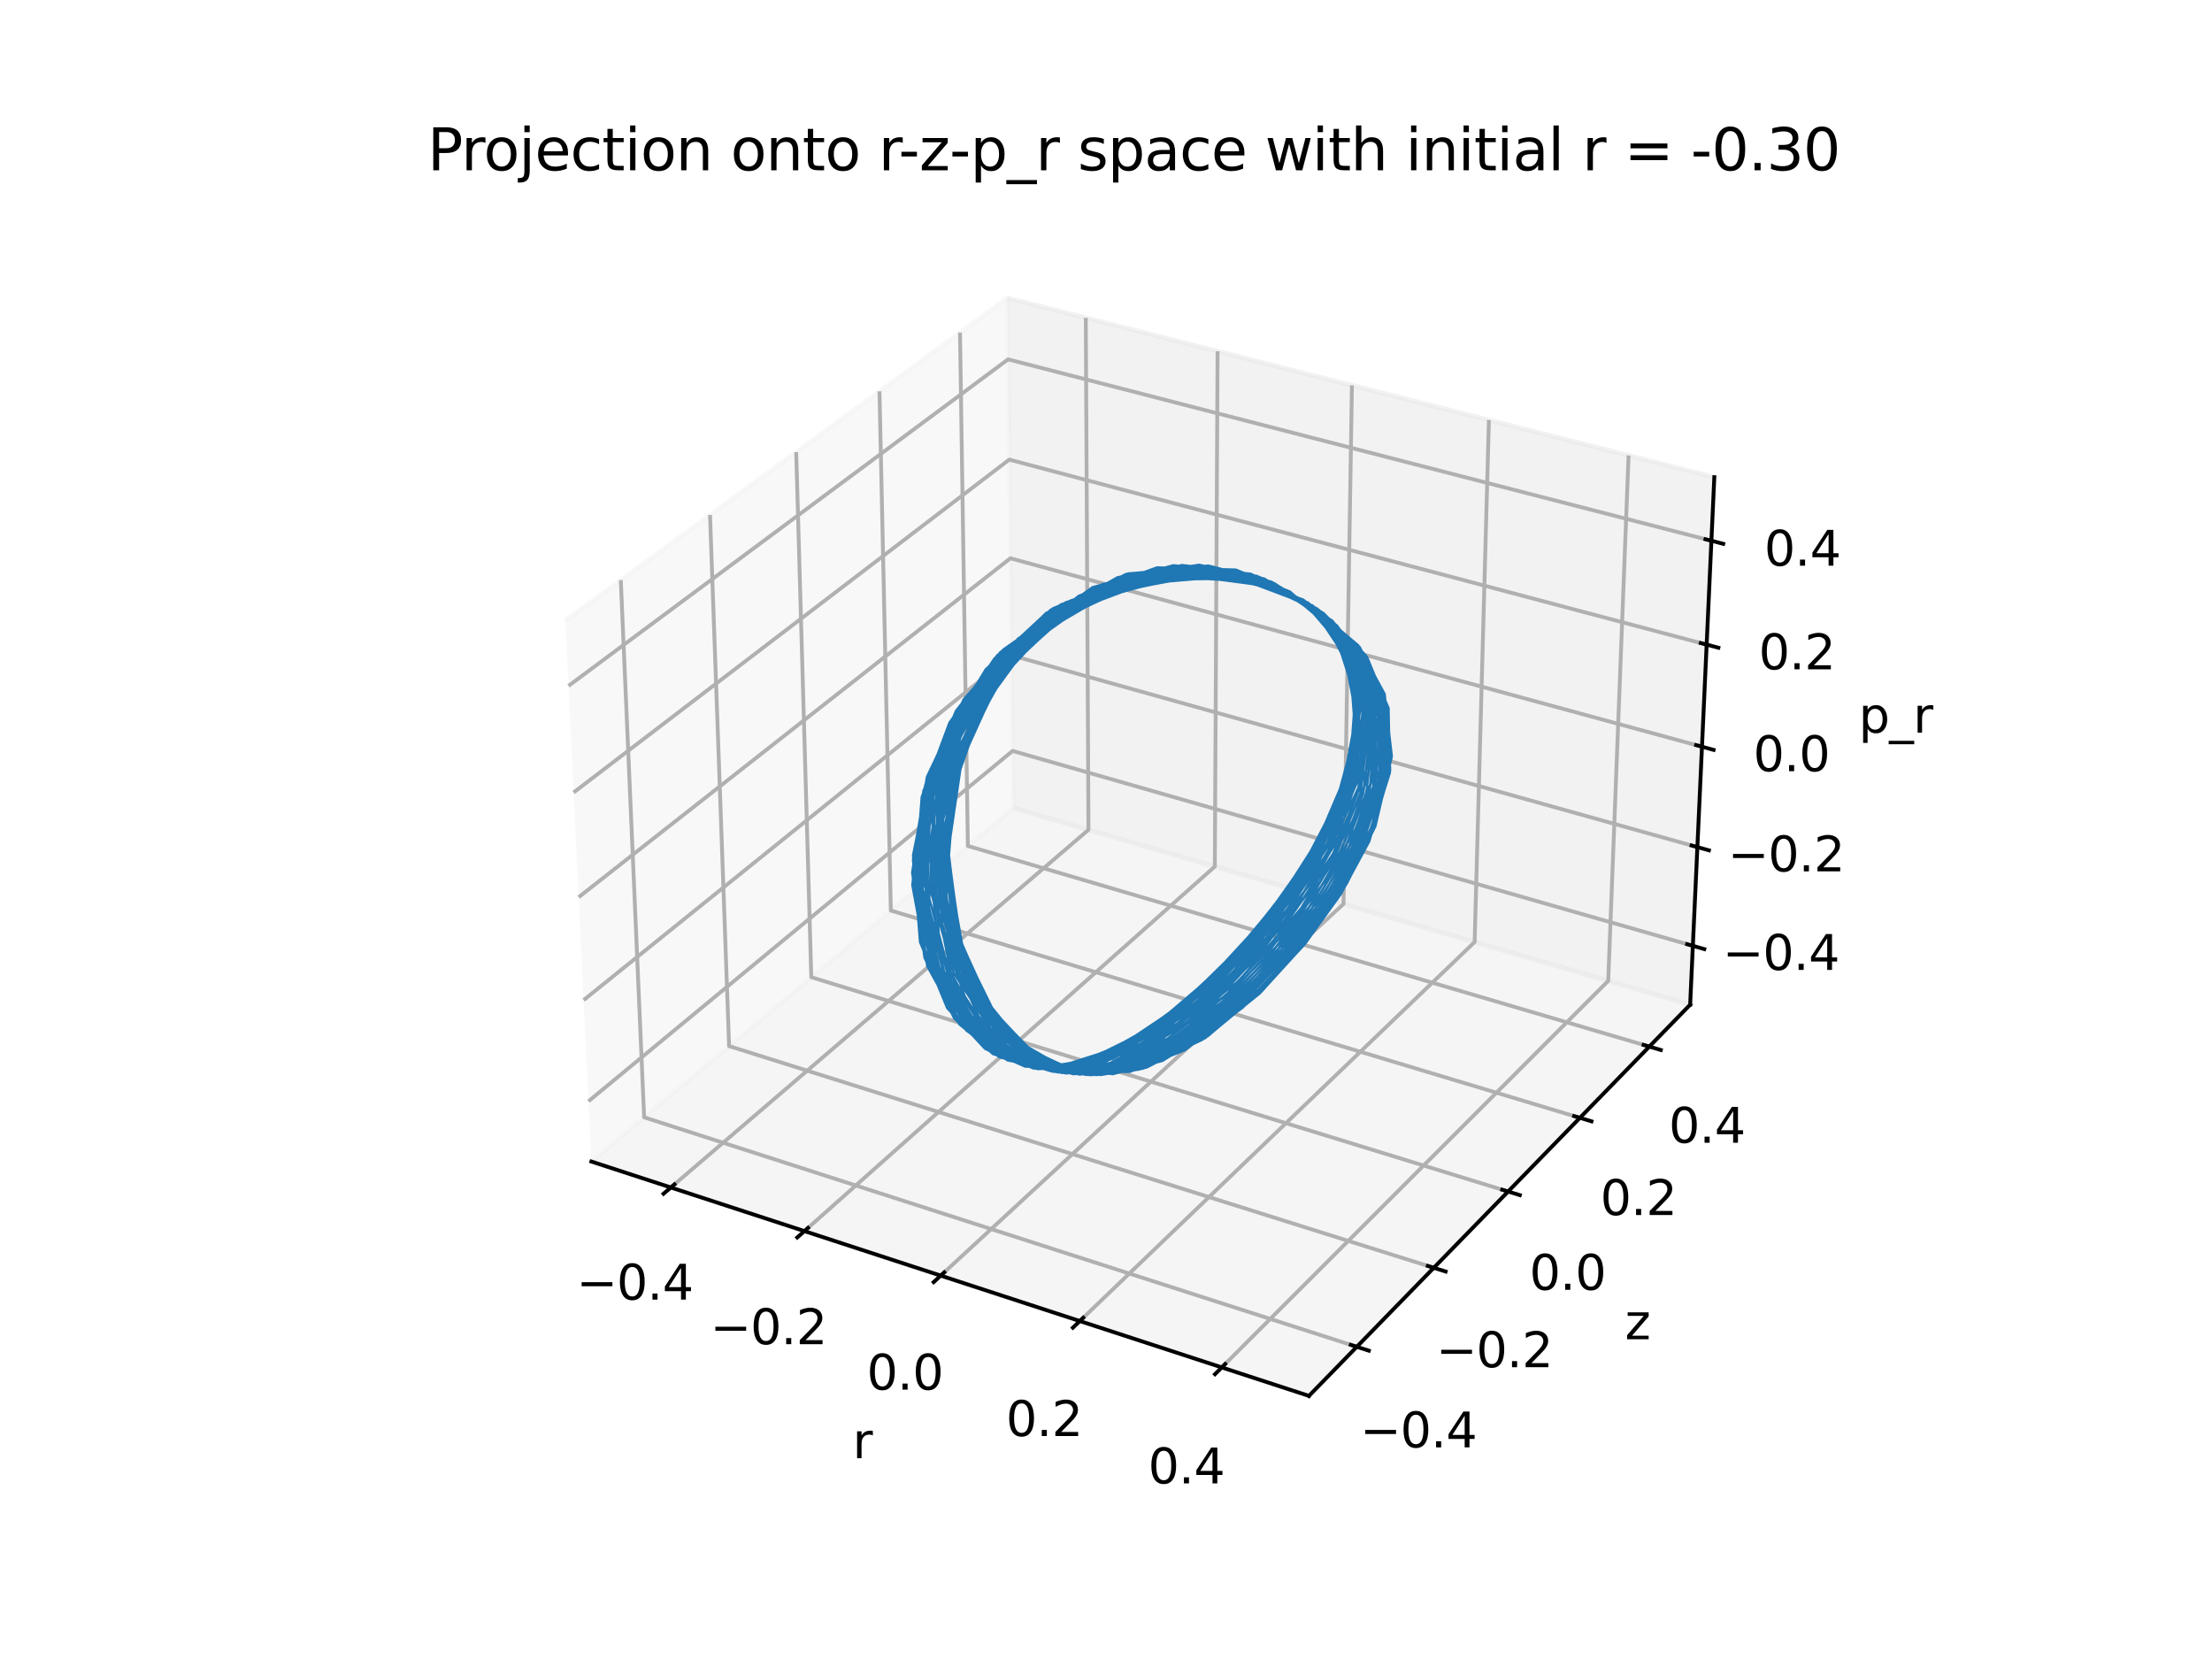 <?xml version="1.0" encoding="utf-8" standalone="no"?>
<!DOCTYPE svg PUBLIC "-//W3C//DTD SVG 1.1//EN"
  "http://www.w3.org/Graphics/SVG/1.1/DTD/svg11.dtd">
<svg xmlns:xlink="http://www.w3.org/1999/xlink" width="460.8pt" height="345.6pt" viewBox="0 0 460.8 345.6" xmlns="http://www.w3.org/2000/svg" version="1.1">
 <defs>
  <style type="text/css">*{stroke-linejoin: round; stroke-linecap: butt}</style>
 </defs>
 <g id="figure_1">
  <g id="patch_1">
   <path d="M 0 345.6 
L 460.8 345.6 
L 460.8 0 
L 0 0 
z
" style="fill: #ffffff"/>
  </g>
  <g id="patch_2">
   <path d="M 103.104 307.584 
L 369.216 307.584 
L 369.216 41.472 
L 103.104 41.472 
z
" style="fill: #ffffff"/>
  </g>
  <g id="pane3d_1">
   <g id="patch_3">
    <path d="M 123.197 241.969 
L 211.076 168.307 
L 209.855 62.074 
L 117.77 129.273 
" style="fill: #f2f2f2; opacity: 0.5; stroke: #f2f2f2; stroke-linejoin: miter"/>
   </g>
  </g>
  <g id="pane3d_2">
   <g id="patch_4">
    <path d="M 211.076 168.307 
L 352.09 209.295 
L 357.123 99.402 
L 209.855 62.074 
" style="fill: #e6e6e6; opacity: 0.5; stroke: #e6e6e6; stroke-linejoin: miter"/>
   </g>
  </g>
  <g id="pane3d_3">
   <g id="patch_5">
    <path d="M 123.197 241.969 
L 272.679 290.79 
L 352.09 209.295 
L 211.076 168.307 
" style="fill: #ececec; opacity: 0.5; stroke: #ececec; stroke-linejoin: miter"/>
   </g>
  </g>
  <g id="grid3d_1">
   <g id="Line3DCollection_1">
    <path d="M 139.745 247.374 
L 226.748 172.863 
L 226.191 66.215 
" style="fill: none; stroke: #b0b0b0; stroke-width: 0.8"/>
    <path d="M 167.575 256.463 
L 253.07 180.513 
L 253.646 73.174 
" style="fill: none; stroke: #b0b0b0; stroke-width: 0.8"/>
    <path d="M 195.968 265.736 
L 279.88 188.306 
L 281.632 80.268 
" style="fill: none; stroke: #b0b0b0; stroke-width: 0.8"/>
    <path d="M 224.942 275.199 
L 307.192 196.245 
L 310.166 87.5 
" style="fill: none; stroke: #b0b0b0; stroke-width: 0.8"/>
    <path d="M 254.514 284.857 
L 335.021 204.333 
L 339.263 94.875 
" style="fill: none; stroke: #b0b0b0; stroke-width: 0.8"/>
   </g>
  </g>
  <g id="grid3d_2">
   <g id="Line3DCollection_2">
    <path d="M 129.322 120.843 
L 134.185 232.759 
L 282.647 280.561 
" style="fill: none; stroke: #b0b0b0; stroke-width: 0.8"/>
    <path d="M 147.909 107.279 
L 151.886 217.922 
L 298.681 264.106 
" style="fill: none; stroke: #b0b0b0; stroke-width: 0.8"/>
    <path d="M 165.861 94.179 
L 169.008 203.57 
L 314.164 248.217 
" style="fill: none; stroke: #b0b0b0; stroke-width: 0.8"/>
    <path d="M 183.21 81.518 
L 185.579 189.679 
L 329.123 232.865 
" style="fill: none; stroke: #b0b0b0; stroke-width: 0.8"/>
    <path d="M 199.985 69.276 
L 201.626 176.229 
L 343.584 218.024 
" style="fill: none; stroke: #b0b0b0; stroke-width: 0.8"/>
   </g>
  </g>
  <g id="grid3d_3">
   <g id="Line3DCollection_3">
    <path d="M 352.652 197.033 
L 210.94 156.432 
L 122.593 229.413 
" style="fill: none; stroke: #b0b0b0; stroke-width: 0.8"/>
    <path d="M 353.594 176.466 
L 210.711 136.524 
L 121.578 208.342 
" style="fill: none; stroke: #b0b0b0; stroke-width: 0.8"/>
    <path d="M 354.551 155.552 
L 210.478 116.298 
L 120.545 186.903 
" style="fill: none; stroke: #b0b0b0; stroke-width: 0.8"/>
    <path d="M 355.525 134.284 
L 210.242 95.746 
L 119.495 165.086 
" style="fill: none; stroke: #b0b0b0; stroke-width: 0.8"/>
    <path d="M 356.516 112.652 
L 210.002 74.859 
L 118.426 142.881 
" style="fill: none; stroke: #b0b0b0; stroke-width: 0.8"/>
   </g>
  </g>
  <g id="axis3d_1">
   <g id="line2d_1">
    <path d="M 123.197 241.969 
L 272.679 290.79 
" style="fill: none; stroke: #000000; stroke-width: 0.8; stroke-linecap: square"/>
   </g>
   <g id="xtick_1">
    <g id="line2d_2">
     <path d="M 140.503 246.725 
L 138.226 248.675 
" style="fill: none; stroke: #000000; stroke-width: 0.8; stroke-linecap: square"/>
    </g>
    <g id="text_1">
     <!-- −0.4 -->
     <g transform="translate(120.082 270.735) scale(0.1 -0.1)">
      <defs>
       <path id="DejaVuSans-2212" d="M 678 2272 
L 4684 2272 
L 4684 1741 
L 678 1741 
L 678 2272 
z
" transform="scale(0.016)"/>
       <path id="DejaVuSans-30" d="M 2034 4250 
Q 1547 4250 1301 3770 
Q 1056 3291 1056 2328 
Q 1056 1369 1301 889 
Q 1547 409 2034 409 
Q 2525 409 2770 889 
Q 3016 1369 3016 2328 
Q 3016 3291 2770 3770 
Q 2525 4250 2034 4250 
z
M 2034 4750 
Q 2819 4750 3233 4129 
Q 3647 3509 3647 2328 
Q 3647 1150 3233 529 
Q 2819 -91 2034 -91 
Q 1250 -91 836 529 
Q 422 1150 422 2328 
Q 422 3509 836 4129 
Q 1250 4750 2034 4750 
z
" transform="scale(0.016)"/>
       <path id="DejaVuSans-2e" d="M 684 794 
L 1344 794 
L 1344 0 
L 684 0 
L 684 794 
z
" transform="scale(0.016)"/>
       <path id="DejaVuSans-34" d="M 2419 4116 
L 825 1625 
L 2419 1625 
L 2419 4116 
z
M 2253 4666 
L 3047 4666 
L 3047 1625 
L 3713 1625 
L 3713 1100 
L 3047 1100 
L 3047 0 
L 2419 0 
L 2419 1100 
L 313 1100 
L 313 1709 
L 2253 4666 
z
" transform="scale(0.016)"/>
      </defs>
      <use xlink:href="#DejaVuSans-2212"/>
      <use xlink:href="#DejaVuSans-30" x="83.789"/>
      <use xlink:href="#DejaVuSans-2e" x="147.412"/>
      <use xlink:href="#DejaVuSans-34" x="179.199"/>
     </g>
    </g>
   </g>
   <g id="xtick_2">
    <g id="line2d_3">
     <path d="M 168.32 255.801 
L 166.081 257.79 
" style="fill: none; stroke: #000000; stroke-width: 0.8; stroke-linecap: square"/>
    </g>
    <g id="text_2">
     <!-- −0.2 -->
     <g transform="translate(147.941 280.017) scale(0.1 -0.1)">
      <defs>
       <path id="DejaVuSans-32" d="M 1228 531 
L 3431 531 
L 3431 0 
L 469 0 
L 469 531 
Q 828 903 1448 1529 
Q 2069 2156 2228 2338 
Q 2531 2678 2651 2914 
Q 2772 3150 2772 3378 
Q 2772 3750 2511 3984 
Q 2250 4219 1831 4219 
Q 1534 4219 1204 4116 
Q 875 4013 500 3803 
L 500 4441 
Q 881 4594 1212 4672 
Q 1544 4750 1819 4750 
Q 2544 4750 2975 4387 
Q 3406 4025 3406 3419 
Q 3406 3131 3298 2873 
Q 3191 2616 2906 2266 
Q 2828 2175 2409 1742 
Q 1991 1309 1228 531 
z
" transform="scale(0.016)"/>
      </defs>
      <use xlink:href="#DejaVuSans-2212"/>
      <use xlink:href="#DejaVuSans-30" x="83.789"/>
      <use xlink:href="#DejaVuSans-2e" x="147.412"/>
      <use xlink:href="#DejaVuSans-32" x="179.199"/>
     </g>
    </g>
   </g>
   <g id="xtick_3">
    <g id="line2d_4">
     <path d="M 196.7 265.061 
L 194.501 267.09 
" style="fill: none; stroke: #000000; stroke-width: 0.8; stroke-linecap: square"/>
    </g>
    <g id="text_3">
     <!-- 0.0 -->
     <g transform="translate(180.556 289.487) scale(0.1 -0.1)">
      <use xlink:href="#DejaVuSans-30"/>
      <use xlink:href="#DejaVuSans-2e" x="63.623"/>
      <use xlink:href="#DejaVuSans-30" x="95.41"/>
     </g>
    </g>
   </g>
   <g id="xtick_4">
    <g id="line2d_5">
     <path d="M 225.66 274.51 
L 223.502 276.581 
" style="fill: none; stroke: #000000; stroke-width: 0.8; stroke-linecap: square"/>
    </g>
    <g id="text_4">
     <!-- 0.2 -->
     <g transform="translate(209.564 299.152) scale(0.1 -0.1)">
      <use xlink:href="#DejaVuSans-30"/>
      <use xlink:href="#DejaVuSans-2e" x="63.623"/>
      <use xlink:href="#DejaVuSans-32" x="95.41"/>
     </g>
    </g>
   </g>
   <g id="xtick_5">
    <g id="line2d_6">
     <path d="M 255.218 284.154 
L 253.104 286.268 
" style="fill: none; stroke: #000000; stroke-width: 0.8; stroke-linecap: square"/>
    </g>
    <g id="text_5">
     <!-- 0.4 -->
     <g transform="translate(239.175 309.018) scale(0.1 -0.1)">
      <use xlink:href="#DejaVuSans-30"/>
      <use xlink:href="#DejaVuSans-2e" x="63.623"/>
      <use xlink:href="#DejaVuSans-34" x="95.41"/>
     </g>
    </g>
   </g>
   <g id="text_6">
    <!-- r -->
    <g transform="translate(177.621 303.768) scale(0.1 -0.1)">
     <defs>
      <path id="DejaVuSans-72" d="M 2631 2963 
Q 2534 3019 2420 3045 
Q 2306 3072 2169 3072 
Q 1681 3072 1420 2755 
Q 1159 2438 1159 1844 
L 1159 0 
L 581 0 
L 581 3500 
L 1159 3500 
L 1159 2956 
Q 1341 3275 1631 3429 
Q 1922 3584 2338 3584 
Q 2397 3584 2469 3576 
Q 2541 3569 2628 3553 
L 2631 2963 
z
" transform="scale(0.016)"/>
     </defs>
     <use xlink:href="#DejaVuSans-72"/>
    </g>
   </g>
  </g>
  <g id="axis3d_2">
   <g id="line2d_7">
    <path d="M 352.09 209.295 
L 272.679 290.79 
" style="fill: none; stroke: #000000; stroke-width: 0.8; stroke-linecap: square"/>
   </g>
   <g id="xtick_6">
    <g id="line2d_8">
     <path d="M 281.396 280.159 
L 285.151 281.368 
" style="fill: none; stroke: #000000; stroke-width: 0.8; stroke-linecap: square"/>
    </g>
    <g id="text_7">
     <!-- −0.4 -->
     <g transform="translate(283.326 301.515) scale(0.1 -0.1)">
      <use xlink:href="#DejaVuSans-2212"/>
      <use xlink:href="#DejaVuSans-30" x="83.789"/>
      <use xlink:href="#DejaVuSans-2e" x="147.412"/>
      <use xlink:href="#DejaVuSans-34" x="179.199"/>
     </g>
    </g>
   </g>
   <g id="xtick_7">
    <g id="line2d_9">
     <path d="M 297.445 263.717 
L 301.155 264.885 
" style="fill: none; stroke: #000000; stroke-width: 0.8; stroke-linecap: square"/>
    </g>
    <g id="text_8">
     <!-- −0.2 -->
     <g transform="translate(299.145 284.816) scale(0.1 -0.1)">
      <use xlink:href="#DejaVuSans-2212"/>
      <use xlink:href="#DejaVuSans-30" x="83.789"/>
      <use xlink:href="#DejaVuSans-2e" x="147.412"/>
      <use xlink:href="#DejaVuSans-32" x="179.199"/>
     </g>
    </g>
   </g>
   <g id="xtick_8">
    <g id="line2d_10">
     <path d="M 312.943 247.842 
L 316.608 248.969 
" style="fill: none; stroke: #000000; stroke-width: 0.8; stroke-linecap: square"/>
    </g>
    <g id="text_9">
     <!-- 0.0 -->
     <g transform="translate(318.609 268.692) scale(0.1 -0.1)">
      <use xlink:href="#DejaVuSans-30"/>
      <use xlink:href="#DejaVuSans-2e" x="63.623"/>
      <use xlink:href="#DejaVuSans-30" x="95.41"/>
     </g>
    </g>
   </g>
   <g id="xtick_9">
    <g id="line2d_11">
     <path d="M 327.916 232.503 
L 331.538 233.592 
" style="fill: none; stroke: #000000; stroke-width: 0.8; stroke-linecap: square"/>
    </g>
    <g id="text_10">
     <!-- 0.2 -->
     <g transform="translate(333.367 253.114) scale(0.1 -0.1)">
      <use xlink:href="#DejaVuSans-30"/>
      <use xlink:href="#DejaVuSans-2e" x="63.623"/>
      <use xlink:href="#DejaVuSans-32" x="95.41"/>
     </g>
    </g>
   </g>
   <g id="xtick_10">
    <g id="line2d_12">
     <path d="M 342.392 217.673 
L 345.971 218.727 
" style="fill: none; stroke: #000000; stroke-width: 0.8; stroke-linecap: square"/>
    </g>
    <g id="text_11">
     <!-- 0.4 -->
     <g transform="translate(347.634 238.054) scale(0.1 -0.1)">
      <use xlink:href="#DejaVuSans-30"/>
      <use xlink:href="#DejaVuSans-2e" x="63.623"/>
      <use xlink:href="#DejaVuSans-34" x="95.41"/>
     </g>
    </g>
   </g>
   <g id="text_12">
    <!-- z -->
    <g transform="translate(338.509 278.989) scale(0.1 -0.1)">
     <defs>
      <path id="DejaVuSans-7a" d="M 353 3500 
L 3084 3500 
L 3084 2975 
L 922 459 
L 3084 459 
L 3084 0 
L 275 0 
L 275 525 
L 2438 3041 
L 353 3041 
L 353 3500 
z
" transform="scale(0.016)"/>
     </defs>
     <use xlink:href="#DejaVuSans-7a"/>
    </g>
   </g>
  </g>
  <g id="axis3d_3">
   <g id="line2d_13">
    <path d="M 352.09 209.295 
L 357.123 99.402 
" style="fill: none; stroke: #000000; stroke-width: 0.8; stroke-linecap: square"/>
   </g>
   <g id="xtick_11">
    <g id="line2d_14">
     <path d="M 351.462 196.692 
L 355.034 197.715 
" style="fill: none; stroke: #000000; stroke-width: 0.8; stroke-linecap: square"/>
    </g>
    <g id="text_13">
     <!-- −0.4 -->
     <g transform="translate(358.848 202.05) scale(0.1 -0.1)">
      <use xlink:href="#DejaVuSans-2212"/>
      <use xlink:href="#DejaVuSans-30" x="83.789"/>
      <use xlink:href="#DejaVuSans-2e" x="147.412"/>
      <use xlink:href="#DejaVuSans-34" x="179.199"/>
     </g>
    </g>
   </g>
   <g id="xtick_12">
    <g id="line2d_15">
     <path d="M 352.394 176.13 
L 355.997 177.137 
" style="fill: none; stroke: #000000; stroke-width: 0.8; stroke-linecap: square"/>
    </g>
    <g id="text_14">
     <!-- −0.2 -->
     <g transform="translate(359.94 181.524) scale(0.1 -0.1)">
      <use xlink:href="#DejaVuSans-2212"/>
      <use xlink:href="#DejaVuSans-30" x="83.789"/>
      <use xlink:href="#DejaVuSans-2e" x="147.412"/>
      <use xlink:href="#DejaVuSans-32" x="179.199"/>
     </g>
    </g>
   </g>
   <g id="xtick_13">
    <g id="line2d_16">
     <path d="M 353.341 155.222 
L 356.975 156.213 
" style="fill: none; stroke: #000000; stroke-width: 0.8; stroke-linecap: square"/>
    </g>
    <g id="text_15">
     <!-- 0.0 -->
     <g transform="translate(365.24 160.653) scale(0.1 -0.1)">
      <use xlink:href="#DejaVuSans-30"/>
      <use xlink:href="#DejaVuSans-2e" x="63.623"/>
      <use xlink:href="#DejaVuSans-30" x="95.41"/>
     </g>
    </g>
   </g>
   <g id="xtick_14">
    <g id="line2d_17">
     <path d="M 354.304 133.96 
L 357.97 134.933 
" style="fill: none; stroke: #000000; stroke-width: 0.8; stroke-linecap: square"/>
    </g>
    <g id="text_16">
     <!-- 0.2 -->
     <g transform="translate(366.368 139.43) scale(0.1 -0.1)">
      <use xlink:href="#DejaVuSans-30"/>
      <use xlink:href="#DejaVuSans-2e" x="63.623"/>
      <use xlink:href="#DejaVuSans-32" x="95.41"/>
     </g>
    </g>
   </g>
   <g id="xtick_15">
    <g id="line2d_18">
     <path d="M 355.284 112.334 
L 358.983 113.288 
" style="fill: none; stroke: #000000; stroke-width: 0.8; stroke-linecap: square"/>
    </g>
    <g id="text_17">
     <!-- 0.4 -->
     <g transform="translate(367.516 117.844) scale(0.1 -0.1)">
      <use xlink:href="#DejaVuSans-30"/>
      <use xlink:href="#DejaVuSans-2e" x="63.623"/>
      <use xlink:href="#DejaVuSans-34" x="95.41"/>
     </g>
    </g>
   </g>
   <g id="text_18">
    <!-- p_r -->
    <g transform="translate(387.198 152.624) scale(0.1 -0.1)">
     <defs>
      <path id="DejaVuSans-70" d="M 1159 525 
L 1159 -1331 
L 581 -1331 
L 581 3500 
L 1159 3500 
L 1159 2969 
Q 1341 3281 1617 3432 
Q 1894 3584 2278 3584 
Q 2916 3584 3314 3078 
Q 3713 2572 3713 1747 
Q 3713 922 3314 415 
Q 2916 -91 2278 -91 
Q 1894 -91 1617 61 
Q 1341 213 1159 525 
z
M 3116 1747 
Q 3116 2381 2855 2742 
Q 2594 3103 2138 3103 
Q 1681 3103 1420 2742 
Q 1159 2381 1159 1747 
Q 1159 1113 1420 752 
Q 1681 391 2138 391 
Q 2594 391 2855 752 
Q 3116 1113 3116 1747 
z
" transform="scale(0.016)"/>
      <path id="DejaVuSans-5f" d="M 3263 -1063 
L 3263 -1509 
L -63 -1509 
L -63 -1063 
L 3263 -1063 
z
" transform="scale(0.016)"/>
     </defs>
     <use xlink:href="#DejaVuSans-70"/>
     <use xlink:href="#DejaVuSans-5f" x="63.477"/>
     <use xlink:href="#DejaVuSans-72" x="113.477"/>
    </g>
   </g>
  </g>
  <g id="axes_1">
   <g id="line2d_19">
    <path d="M 197.797 166.327 
L 197.873 165.829 
L 198.727 161.365 
L 203.8 147.004 
L 211.884 134.824 
L 224.731 124.116 
L 241.022 118.215 
L 257.438 118.671 
L 268.739 123.256 
L 276.9 130.449 
L 282.289 140.849 
L 283.442 154.313 
L 279.685 169.319 
L 273.814 181.341 
L 266.148 192.916 
L 257.302 203.556 
L 246.436 213.674 
L 234.625 220.81 
L 225.429 222.956 
L 216.794 221.486 
L 208.392 215.574 
L 201.502 204.932 
L 197.181 189.321 
L 197.28 170.125 
L 201.531 154.172 
L 209.501 139.9 
L 221.255 128.19 
L 236.955 120.388 
L 253.679 118.731 
L 266.001 122.033 
L 275.417 128.817 
L 280.958 137.709 
L 282.833 149.905 
L 279.822 164.032 
L 273.67 176.729 
L 266.227 187.745 
L 257.855 197.817 
L 247.107 208.391 
L 235.005 217.225 
L 222.883 221.966 
L 213.524 221.769 
L 205.416 217.667 
L 198.18 208.728 
L 193.306 194.596 
L 192.636 176.288 
L 196.556 159.492 
L 204.767 144.035 
L 216.717 131.595 
L 233.179 122.663 
L 251.315 119.796 
L 264.979 122.191 
L 275.946 128.214 
L 283.326 137.14 
L 286.525 148.365 
L 284.997 161.914 
L 278.826 176.153 
L 271.647 186.934 
L 263.154 197.014 
L 252.16 207.539 
L 239.276 216.765 
L 225.876 222.221 
L 216.162 222.71 
L 207.315 219.65 
L 199.038 212.1 
L 192.615 199.256 
L 190.027 181.8 
L 193.062 162.084 
L 201.152 145.388 
L 212.834 132.697 
L 229.433 123.296 
L 248.408 119.853 
L 263.305 121.885 
L 275.704 127.716 
L 284.776 136.878 
L 289.262 147.778 
L 289.315 161.224 
L 284.482 175.82 
L 278.045 186.93 
L 270.158 197.177 
L 259.858 207.665 
L 247.292 217.079 
L 233.654 222.937 
L 223.59 223.76 
L 214.284 221.142 
L 205.385 214.398 
L 197.687 202.456 
L 193.182 185.672 
L 193.827 165.903 
L 198.633 150.737 
L 206.436 138.24 
L 219.4 126.703 
L 236.579 119.636 
L 254.693 118.969 
L 268.191 123.062 
L 278.484 130.286 
L 285.11 139.55 
L 288.331 152.12 
L 286.694 166.784 
L 281.586 179.859 
L 273.928 192.471 
L 265.457 203.001 
L 254.579 213.285 
L 242.16 220.991 
L 231.83 223.752 
L 221.929 222.648 
L 212.508 217.18 
L 204.531 207.291 
L 198.641 192.3 
L 196.849 173.4 
L 199.811 156.27 
L 207.131 140.712 
L 217.813 128.769 
L 232.832 120.246 
L 249.788 117.663 
L 263.378 120.536 
L 274.172 127.367 
L 280.764 136.292 
L 283.925 148.692 
L 282.212 163.326 
L 276.984 176.671 
L 270.429 187.89 
L 262.716 198.287 
L 252.776 208.963 
L 241.275 217.898 
L 229.532 222.659 
L 219.433 222.254 
L 210.823 217.42 
L 203.542 208.096 
L 198.311 193.644 
L 197.014 175.125 
L 200.353 157.762 
L 208.087 141.883 
L 218.95 129.856 
L 234.014 121.188 
L 250.767 118.425 
L 263.935 121.088 
L 273.312 126.833 
L 279.58 134.945 
L 282.619 146.446 
L 280.886 160.3 
L 274.703 174.742 
L 267.851 185.492 
L 260.212 195.202 
L 250.062 205.853 
L 238.285 215.35 
L 226.126 221.29 
L 217.088 222.307 
L 209.032 219.837 
L 201.433 213.053 
L 195.384 201.015 
L 192.742 184.226 
L 195.29 164.607 
L 201.773 149.158 
L 211.516 136.381 
L 226.186 125.624 
L 243.99 120.082 
L 260.957 120.937 
L 273.636 126.527 
L 281.85 135.05 
L 285.782 145.662 
L 285.197 158.862 
L 279.805 173.105 
L 272.916 184.193 
L 264.792 194.344 
L 254.416 204.859 
L 241.936 214.631 
L 228.603 221.233 
L 217.936 222.8 
L 208.194 220.227 
L 199.878 213.385 
L 193.186 201.272 
L 190.065 184.376 
L 192.369 164.743 
L 198.932 149.16 
L 209.108 136.22 
L 224.461 125.548 
L 243.177 120.238 
L 259.414 120.964 
L 273.295 126.19 
L 283.261 134.824 
L 288.447 144.892 
L 289.583 157.79 
L 285.776 172.233 
L 279.575 183.964 
L 271.366 195.146 
L 261.515 205.584 
L 249.242 215.385 
L 235.614 222.132 
L 224.725 223.8 
L 214.532 221.513 
L 205.355 214.983 
L 197.552 203.385 
L 192.852 186.88 
L 193.224 167.217 
L 197.74 152.14 
L 205.343 139.445 
L 218.019 127.667 
L 235.09 120.134 
L 253.41 118.951 
L 267.038 122.597 
L 277.519 129.28 
L 284.607 138.093 
L 288.506 150.162 
L 287.669 164.538 
L 282.906 178.05 
L 276.532 189.273 
L 269.063 199.29 
L 258.897 209.883 
L 246.791 218.78 
L 235.381 223.275 
L 224.309 223.348 
L 214.941 219.225 
L 206.752 211.056 
L 199.91 197.61 
L 196.558 179.726 
L 198.529 159.713 
L 204.494 144.56 
L 213.698 132.275 
L 227.595 122.339 
L 244.441 117.768 
L 260.599 119.554 
L 271.559 125.104 
L 279.328 133.367 
L 283.829 144.872 
L 283.694 159.038 
L 278.802 174.221 
L 272.607 185.659 
L 265.322 196.04 
L 255.889 206.777 
L 244.638 216.314 
L 232.765 222.163 
L 223.364 223.007 
L 214.921 220.074 
L 207.045 212.814 
L 200.603 200.523 
L 197.252 183.551 
L 198.819 163.776 
L 204.052 148.843 
L 211.923 136.714 
L 224.522 125.666 
L 240.604 119.17 
L 256.893 118.972 
L 267.988 123.012 
L 276.279 130.016 
L 281.351 139.747 
L 282.33 152.583 
L 278.427 167.007 
L 272.062 179.234 
L 263.733 191.071 
L 254.594 201.587 
L 243.438 211.842 
L 231.356 219.495 
L 221.16 222.34 
L 211.744 220.934 
L 203.78 215.262 
L 197.172 204.546 
L 193.475 188.848 
L 194.513 169.64 
L 199.263 154.727 
L 207.369 141.332 
L 220.028 129.356 
L 236.812 121.432 
L 254.485 119.772 
L 266.949 122.834 
L 276.724 129.1 
L 283.073 137.836 
L 285.67 149.403 
L 283.442 163.133 
L 276.77 177.287 
L 269.156 188.23 
L 260.575 198.117 
L 249.316 208.625 
L 236.42 217.503 
L 223.32 222.317 
L 213.573 222.186 
L 205.23 218.497 
L 197.329 210.01 
L 191.674 196.259 
L 190.217 178.173 
L 193.597 161.21 
L 201.521 145.44 
L 213.294 132.773 
L 229.955 123.397 
L 248.884 119.994 
L 263.605 122.03 
L 275.809 127.823 
L 284.697 136.943 
L 288.999 147.802 
L 288.841 161.193 
L 283.808 175.699 
L 277.16 186.852 
L 269.03 197.171 
L 258.545 207.646 
L 245.82 217.03 
L 232.091 222.834 
L 222.004 223.6 
L 212.625 220.857 
L 203.887 214.034 
L 196.361 201.918 
L 192.174 184.993 
L 193.266 165.209 
L 198.586 149.874 
L 207.166 137.169 
L 220.945 125.944 
L 238.71 119.549 
L 256.872 119.614 
L 271.513 124.929 
L 281.618 133.424 
L 287.389 143.863 
L 289.065 157.176 
L 285.801 172.075 
L 280.147 183.988 
L 272.527 195.345 
L 263.242 205.97 
L 251.681 215.785 
L 238.862 222.377 
L 229.219 223.936 
L 220.085 222.142 
L 210.635 215.88 
L 202.724 204.992 
L 197.333 189.128 
L 196.449 169.735 
L 200.037 153.662 
L 207.522 139.269 
L 218.893 127.525 
L 234.51 119.611 
L 251.682 117.834 
L 264.848 121.184 
L 275.244 128.17 
L 281.811 137.444 
L 284.8 150.111 
L 282.883 164.904 
L 277.637 178.054 
L 271.001 189.305 
L 263.287 199.576 
L 253.18 210.192 
L 241.545 218.811 
L 231.131 222.811 
L 221.171 222.559 
L 212.404 217.982 
L 204.937 209.08 
L 199.269 195.005 
L 197.341 176.73 
L 200.154 158.919 
L 207.593 142.489 
L 217.939 130.399 
L 232.576 121.4 
L 249.221 118.156 
L 264.08 121.047 
L 274.383 127.949 
L 280.227 136.774 
L 282.487 148.973 
L 279.868 163.222 
L 273.963 176.177 
L 266.91 187.118 
L 259.062 197.003 
L 248.762 207.637 
L 237.011 216.72 
L 225.096 221.861 
L 215.824 222.049 
L 207.726 218.361 
L 200.431 210.019 
L 195.186 196.463 
L 193.822 178.549 
L 197.207 160.961 
L 205.231 144.606 
L 216.498 132.123 
L 232.263 122.847 
L 249.971 119.464 
L 263.842 121.597 
L 274.938 127.64 
L 282.068 136.403 
L 285.141 147.654 
L 283.464 161.22 
L 277.213 175.423 
L 270.085 186.127 
L 261.748 196.121 
L 250.928 206.691 
L 238.314 216.042 
L 225.25 221.741 
L 215.599 222.475 
L 206.837 219.559 
L 198.793 212.177 
L 192.603 199.51 
L 190.198 182.202 
L 193.355 162.532 
L 201.555 145.75 
L 213.267 133.027 
L 229.845 123.562 
L 248.721 120.037 
L 263.469 121.996 
L 275.683 127.755 
L 284.52 136.834 
L 288.764 147.65 
L 288.544 161.002 
L 283.451 175.465 
L 276.72 186.651 
L 268.502 197.004 
L 257.967 207.476 
L 245.203 216.878 
L 231.455 222.72 
L 221.267 223.512 
L 211.822 220.716 
L 203.084 213.765 
L 195.682 201.525 
L 191.705 184.504 
L 193.076 164.714 
L 198.71 149.301 
L 207.732 136.524 
L 221.957 125.51 
L 240.006 119.52 
L 258.126 119.997 
L 272.478 125.533 
L 282.454 134.291 
L 287.969 144.927 
L 289.284 158.341 
L 285.664 173.229 
L 279.911 184.856 
L 272.3 195.916 
L 262.825 206.525 
L 251.081 216.23 
L 238.125 222.604 
L 228.325 223.948 
L 219.282 221.943 
L 209.857 215.449 
L 201.974 204.249 
L 196.758 188.117 
L 196.19 168.59 
L 199.955 152.932 
L 207.446 138.959 
L 219.041 127.26 
L 234.873 119.502 
L 252.165 117.934 
L 265.246 121.385 
L 275.588 128.374 
L 282.203 137.672 
L 285.257 150.355 
L 283.407 165.163 
L 278.214 178.309 
L 271.574 189.606 
L 263.873 199.855 
L 253.734 210.457 
L 242.047 219.021 
L 231.639 222.93 
L 221.668 222.626 
L 212.81 218.001 
L 205.275 209.087 
L 199.507 194.998 
L 197.466 176.709 
L 200.179 158.877 
L 207.533 142.422 
L 217.784 130.344 
L 232.338 121.326 
L 248.953 118.043 
L 263.855 120.909 
L 274.237 127.824 
L 280.155 136.689 
L 282.486 148.94 
L 279.935 163.256 
L 274.096 176.257 
L 267.122 187.205 
L 259.363 197.082 
L 249.147 207.723 
L 237.474 216.804 
L 225.623 221.925 
L 216.34 222.084 
L 208.203 218.31 
L 200.931 209.906 
L 195.689 196.295 
L 194.308 178.346 
L 197.667 160.72 
L 205.658 144.349 
L 216.84 131.913 
L 232.476 122.684 
L 250.029 119.338 
L 263.81 121.51 
L 274.791 127.609 
L 281.739 136.332 
L 284.708 147.651 
L 282.908 161.26 
L 276.579 175.459 
L 269.422 186.166 
L 261.16 196.078 
L 250.37 206.66 
L 237.84 215.997 
L 224.909 221.668 
L 215.409 222.395 
L 206.787 219.515 
L 198.827 212.162 
L 192.718 199.527 
L 190.377 182.249 
L 193.576 162.587 
L 201.81 145.779 
L 213.519 133.058 
L 230.065 123.588 
L 248.873 120.057 
L 263.545 122.01 
L 275.665 127.765 
L 284.371 136.815 
L 288.509 147.635 
L 288.158 160.981 
L 282.946 175.404 
L 276.122 186.586 
L 267.815 196.948 
L 257.202 207.422 
L 244.389 216.815 
L 230.64 222.635 
L 220.431 223.403 
L 210.996 220.547 
L 202.286 213.465 
L 195.026 201.095 
L 191.279 183.974 
L 192.947 164.182 
L 198.906 148.704 
L 208.372 135.885 
L 223.033 125.099 
L 241.333 119.52 
L 259.373 120.398 
L 273.407 126.133 
L 283.202 135.1 
L 288.459 145.901 
L 289.428 159.397 
L 285.474 174.259 
L 279.635 185.61 
L 272.041 196.388 
L 262.39 206.976 
L 250.477 216.585 
L 237.389 222.776 
L 227.467 223.938 
L 218.479 221.759 
L 209.105 215.099 
L 201.25 203.652 
L 196.189 187.306 
L 195.897 167.683 
L 199.797 152.405 
L 207.272 138.798 
L 219.055 127.121 
L 235.079 119.467 
L 252.501 118.043 
L 265.54 121.55 
L 275.873 128.515 
L 282.553 137.777 
L 285.722 150.428 
L 283.999 165.222 
L 278.875 178.401 
L 272.265 189.72 
L 264.583 199.964 
L 254.433 210.563 
L 242.697 219.122 
L 232.24 223.019 
L 222.202 222.717 
L 213.257 218.103 
L 205.642 209.247 
L 199.737 195.205 
L 197.527 176.944 
L 200.094 159.044 
L 206.414 144.039 
L 215.901 131.871 
L 229.873 122.218 
L 246.395 118.012 
L 261.799 120.077 
L 271.776 125.585 
L 278.626 133.594 
L 282.32 144.989 
L 281.316 158.933 
L 275.717 173.693 
L 269.181 184.75 
L 261.688 194.848 
L 252.01 205.528 
L 240.63 215.165 
L 228.742 221.32 
L 219.737 222.524 
L 211.865 220.293 
L 204.435 214.083 
L 198.098 202.625 
L 194.805 186.312 
L 196.369 166.818 
L 201.625 151.778 
L 209.686 139.233 
L 222.566 127.678 
L 239.218 120.493 
L 256.272 119.627 
L 267.901 123.144 
L 276.817 129.662 
L 282.294 138.227 
L 284.316 150.136 
L 281.462 164.041 
L 275.301 176.67 
L 267.786 187.563 
L 259.309 197.489 
L 248.267 208.042 
L 235.694 217.006 
L 222.974 221.982 
L 213.461 222.034 
L 205.324 218.518 
L 197.641 210.24 
L 192.148 196.702 
L 190.751 178.778 
L 194.173 161.636 
L 202.191 145.655 
L 213.907 132.975 
L 230.435 123.541 
L 249.157 120.054 
L 263.707 122.035 
L 275.683 127.806 
L 284.215 136.832 
L 288.22 147.685 
L 287.701 161.041 
L 282.341 175.428 
L 275.425 186.584 
L 267.036 196.938 
L 256.339 207.416 
L 243.481 216.788 
L 229.752 222.559 
L 219.569 223.283 
L 210.188 220.367 
L 201.528 213.164 
L 194.42 200.67 
L 190.907 183.457 
L 192.87 163.671 
L 199.146 148.144 
L 209.029 135.307 
L 224.089 124.747 
L 242.597 119.554 
L 260.531 120.794 
L 274.242 126.691 
L 283.83 135.807 
L 288.847 146.735 
L 289.504 160.286 
L 285.253 175.111 
L 279.345 186.211 
L 271.767 196.737 
L 261.963 207.302 
L 249.897 216.837 
L 236.686 222.892 
L 226.677 223.917 
L 217.697 221.602 
L 208.389 214.84 
L 200.56 203.21 
L 195.629 186.707 
L 195.567 167.019 
L 199.566 152.071 
L 207.012 138.772 
L 218.949 127.095 
L 235.147 119.496 
L 252.708 118.156 
L 265.742 121.681 
L 276.104 128.603 
L 282.857 137.772 
L 286.184 150.348 
L 284.638 165.102 
L 279.599 178.347 
L 273.049 189.665 
L 265.394 199.915 
L 255.254 210.519 
L 243.474 219.119 
L 232.915 223.08 
L 222.757 222.827 
L 213.729 218.28 
L 206.026 209.543 
L 199.955 195.605 
L 197.53 177.411 
L 200.462 157.465 
L 208.125 141.007 
L 218.741 129.086 
L 233.567 120.537 
L 250.2 117.877 
L 263.47 120.672 
L 273.868 127.432 
L 280.017 136.241 
L 282.667 148.498 
L 280.443 162.907 
L 274.818 176.073 
L 268.114 186.972 
L 260.365 197.105 
L 250.332 207.77 
L 238.795 216.891 
L 227.025 222.048 
L 216.734 221.994 
L 208.451 217.576 
L 201.308 208.494 
L 196.344 194.262 
L 195.391 175.894 
L 199.051 158.666 
L 207.085 142.864 
L 218.433 130.655 
L 234.061 121.879 
L 251.299 119.082 
L 264.568 121.64 
L 274.979 127.987 
L 281.313 136.626 
L 283.918 148.209 
L 281.701 161.976 
L 275.1 176.17 
L 267.665 187.087 
L 259.348 196.96 
L 248.469 207.541 
L 236.046 216.623 
L 223.433 221.813 
L 214.026 222.085 
L 206 218.866 
L 198.313 210.971 
L 192.673 197.805 
L 190.973 180.149 
L 194.151 162.664 
L 202.101 146.247 
L 213.549 133.501 
L 229.824 123.845 
L 248.438 120.048 
L 263.156 121.84 
L 275.283 127.551 
L 283.813 136.496 
L 287.818 147.275 
L 287.309 160.581 
L 281.959 174.931 
L 275.013 186.124 
L 266.61 196.496 
L 255.944 206.98 
L 243.123 216.424 
L 229.43 222.341 
L 219.11 223.195 
L 209.624 220.296 
L 201.015 213.098 
L 194.005 200.614 
L 190.617 183.411 
L 192.722 163.649 
L 199.147 148.098 
L 209.219 135.243 
L 224.464 124.749 
L 243.083 119.675 
L 260.997 121.018 
L 274.592 126.938 
L 284.121 136.09 
L 289.037 147.001 
L 289.585 160.518 
L 285.228 175.288 
L 279.254 186.329 
L 271.621 196.796 
L 261.727 207.338 
L 249.558 216.857 
L 236.235 222.899 
L 226.215 223.909 
L 217.108 221.552 
L 207.827 214.79 
L 199.994 203.108 
L 195.114 186.555 
L 195.16 166.85 
L 199.209 152.062 
L 206.641 138.914 
L 218.683 127.208 
L 235.024 119.6 
L 252.734 118.267 
L 265.819 121.767 
L 276.266 128.628 
L 283.098 137.643 
L 286.629 150.095 
L 285.317 164.777 
L 280.384 178.123 
L 273.931 189.411 
L 266.321 199.672 
L 256.221 210.29 
L 244.41 218.989 
L 233.691 223.103 
L 223.351 222.961 
L 214.251 218.547 
L 206.457 210.015 
L 200.184 196.257 
L 197.481 178.182 
L 200.1 158.213 
L 206.579 143.127 
L 216.295 131.006 
L 230.468 121.618 
L 247.074 117.799 
L 262.413 120.226 
L 272.32 125.983 
L 279.003 134.06 
L 282.66 145.714 
L 281.574 159.869 
L 275.924 174.771 
L 269.338 185.96 
L 261.692 196.267 
L 251.908 206.963 
L 240.505 216.322 
L 228.717 221.895 
L 219.459 222.49 
L 211.265 219.257 
L 203.88 211.738 
L 198.027 198.976 
L 195.6 181.645 
L 198.348 161.842 
L 204.887 146.556 
L 214.571 134.091 
L 228.887 123.922 
L 245.901 119.11 
L 261.788 120.614 
L 273.373 126.683 
L 280.342 135.18 
L 283.478 146.434 
L 281.872 160.053 
L 275.736 174.329 
L 268.87 184.935 
L 261.052 194.67 
L 250.713 205.287 
L 238.625 214.893 
L 226.052 221.09 
L 216.477 222.331 
L 207.767 219.796 
L 199.957 212.908 
L 193.829 200.762 
L 191.249 183.875 
L 194.009 164.265 
L 200.861 148.704 
L 211.218 135.827 
L 226.572 125.311 
L 244.94 120.23 
L 260.506 121.12 
L 273.562 126.417 
L 282.576 134.934 
L 287.065 145.184 
L 287.257 158.161 
L 282.538 172.444 
L 275.973 183.668 
L 267.736 194.274 
L 257.581 204.71 
L 245.109 214.563 
L 231.498 221.409 
L 220.389 223.199 
L 210.154 220.759 
L 201.534 214.176 
L 194.323 202.337 
L 190.516 185.642 
L 192.026 166.009 
L 197.795 150.548 
L 206.976 137.665 
L 221.42 126.475 
L 239.755 120.252 
L 258.142 120.489 
L 272.686 125.783 
L 282.922 134.421 
L 288.432 144.569 
L 289.932 157.571 
L 286.497 172.171 
L 280.543 184.087 
L 272.531 195.438 
L 262.908 205.937 
L 250.898 215.716 
L 237.524 222.368 
L 227.112 223.956 
L 217.279 221.857 
L 207.844 215.374 
L 199.88 204.017 
L 194.784 187.73 
L 194.539 168.133 
L 198.471 153.012 
L 205.953 139.506 
L 217.939 127.687 
L 234.316 119.883 
L 252.196 118.334 
L 265.527 121.701 
L 276.236 128.485 
L 283.17 137.218 
L 287.013 149.448 
L 286.074 163.999 
L 281.313 177.521 
L 275.054 188.717 
L 267.563 198.979 
L 257.588 209.631 
L 245.794 218.551 
L 234.808 223.029 
L 224.168 223.154 
L 215.024 219.046 
L 207.149 210.956 
L 200.575 197.598 
L 197.414 179.801 
L 199.48 159.821 
L 205.409 144.753 
L 214.442 132.549 
L 228.077 122.576 
L 244.591 117.881 
L 260.411 119.514 
L 270.976 124.868 
L 278.386 132.844 
L 282.651 144.141 
L 282.292 158.125 
L 277.217 173.117 
L 270.953 184.397 
L 263.622 194.719 
L 254.248 205.417 
L 243.07 215.153 
L 231.253 221.456 
L 222.198 222.783 
L 214.271 220.675 
L 206.397 214.277 
L 199.882 202.881 
L 196.264 186.631 
L 197.369 167.144 
L 202.063 152.376 
L 209.977 139.259 
L 222.248 127.687 
L 238.338 120.275 
L 255.105 119.101 
L 267.013 122.605 
L 276.068 129.356 
L 281.477 138.289 
L 283.187 150.488 
L 280.006 164.564 
L 273.759 177.126 
L 265.214 189.349 
L 256.231 199.672 
L 245.019 210.101 
L 232.641 218.381 
L 220.502 222.234 
L 210.309 220.867 
L 202.291 215.274 
L 195.578 204.567 
L 191.878 188.858 
L 193.042 169.658 
L 198.061 154.583 
L 206.197 141.579 
L 219.265 129.565 
L 236.562 121.697 
L 254.722 120.145 
L 267.699 123.337 
L 277.534 129.461 
L 284.355 138.351 
L 287.282 149.804 
L 285.433 163.487 
L 279.004 177.727 
L 271.561 188.612 
L 263.132 198.386 
L 251.884 208.858 
L 238.793 217.782 
L 225.299 222.67 
L 215.3 222.578 
L 206.721 219 
L 198.455 210.706 
L 192.282 197.129 
L 190.202 179.143 
L 193.105 161.851 
L 200.755 145.695 
L 212.129 132.985 
L 228.489 123.413 
L 247.426 119.722 
L 262.612 121.623 
L 275.315 127.454 
L 284.578 136.611 
L 289.251 147.509 
L 289.524 160.978 
L 284.902 175.645 
L 278.66 186.733 
L 270.929 197.009 
L 260.813 207.513 
L 248.415 216.974 
L 234.894 222.922 
L 224.843 223.836 
L 215.588 221.339 
L 206.474 214.565 
L 198.698 202.729 
L 194.013 186.04 
L 194.386 166.294 
L 198.858 151.276 
L 206.39 138.646 
L 218.901 127.005 
L 235.691 119.647 
L 253.654 118.634 
L 266.812 122.338 
L 277.044 129.115 
L 283.878 137.996 
L 287.545 150.327 
L 286.407 164.91 
L 281.544 178.298 
L 275.09 189.603 
L 267.526 199.755 
L 257.363 210.352 
L 245.405 219.071 
L 234.457 223.235 
L 223.869 223.11 
L 214.618 218.74 
L 206.649 210.281 
L 200.145 196.58 
L 197.198 178.535 
L 199.586 158.545 
L 205.891 143.44 
L 215.45 131.272 
L 229.547 121.736 
L 246.246 117.719 
L 261.865 119.987 
L 271.998 125.616 
L 279.074 133.739 
L 283.089 145.355 
L 282.399 159.548 
L 277.061 174.597 
L 270.615 185.944 
L 263.079 196.346 
L 253.436 207.061 
L 242.107 216.455 
L 230.32 222.06 
L 220.986 222.672 
L 212.658 219.416 
L 205.253 212.04 
L 199.191 199.409 
L 196.428 182.176 
L 198.743 162.366 
L 204.79 147.206 
L 213.806 134.839 
L 227.48 124.369 
L 244.13 118.996 
L 260.116 119.96 
L 270.889 124.889 
L 278.357 132.5 
L 282.494 143.005 
L 282.157 156.263 
L 277.063 170.641 
L 270.432 181.946 
L 262.23 192.811 
L 252.449 203.412 
L 240.794 213.37 
L 228.443 220.32 
L 218.499 222.346 
L 209.402 220.314 
L 201.627 214.099 
L 195.264 202.669 
L 192.141 186.363 
L 194.079 166.912 
L 199.943 151.56 
L 208.878 138.796 
L 222.887 127.393 
L 240.589 120.751 
L 258.223 120.527 
L 272 125.473 
L 281.045 133.416 
L 285.836 143.184 
L 286.534 155.858 
L 282.303 170.033 
L 275.781 181.655 
L 267.31 192.807 
L 257.415 203.206 
L 245.178 213.257 
L 231.749 220.586 
L 220.36 222.964 
L 209.874 220.886 
L 201.368 214.702 
L 201.368 214.702 
" clip-path="url(#pa08fe46bb6)" style="fill: none; stroke: #1f77b4; stroke-width: 0.5; stroke-linecap: square"/>
   </g>
   <g id="text_19">
    <!-- Projection onto r-z-p_r space with initial r = -0.30 -->
    <g transform="translate(89.055 35.472) scale(0.12 -0.12)">
     <defs>
      <path id="DejaVuSans-50" d="M 1259 4147 
L 1259 2394 
L 2053 2394 
Q 2494 2394 2734 2622 
Q 2975 2850 2975 3272 
Q 2975 3691 2734 3919 
Q 2494 4147 2053 4147 
L 1259 4147 
z
M 628 4666 
L 2053 4666 
Q 2838 4666 3239 4311 
Q 3641 3956 3641 3272 
Q 3641 2581 3239 2228 
Q 2838 1875 2053 1875 
L 1259 1875 
L 1259 0 
L 628 0 
L 628 4666 
z
" transform="scale(0.016)"/>
      <path id="DejaVuSans-6f" d="M 1959 3097 
Q 1497 3097 1228 2736 
Q 959 2375 959 1747 
Q 959 1119 1226 758 
Q 1494 397 1959 397 
Q 2419 397 2687 759 
Q 2956 1122 2956 1747 
Q 2956 2369 2687 2733 
Q 2419 3097 1959 3097 
z
M 1959 3584 
Q 2709 3584 3137 3096 
Q 3566 2609 3566 1747 
Q 3566 888 3137 398 
Q 2709 -91 1959 -91 
Q 1206 -91 779 398 
Q 353 888 353 1747 
Q 353 2609 779 3096 
Q 1206 3584 1959 3584 
z
" transform="scale(0.016)"/>
      <path id="DejaVuSans-6a" d="M 603 3500 
L 1178 3500 
L 1178 -63 
Q 1178 -731 923 -1031 
Q 669 -1331 103 -1331 
L -116 -1331 
L -116 -844 
L 38 -844 
Q 366 -844 484 -692 
Q 603 -541 603 -63 
L 603 3500 
z
M 603 4863 
L 1178 4863 
L 1178 4134 
L 603 4134 
L 603 4863 
z
" transform="scale(0.016)"/>
      <path id="DejaVuSans-65" d="M 3597 1894 
L 3597 1613 
L 953 1613 
Q 991 1019 1311 708 
Q 1631 397 2203 397 
Q 2534 397 2845 478 
Q 3156 559 3463 722 
L 3463 178 
Q 3153 47 2828 -22 
Q 2503 -91 2169 -91 
Q 1331 -91 842 396 
Q 353 884 353 1716 
Q 353 2575 817 3079 
Q 1281 3584 2069 3584 
Q 2775 3584 3186 3129 
Q 3597 2675 3597 1894 
z
M 3022 2063 
Q 3016 2534 2758 2815 
Q 2500 3097 2075 3097 
Q 1594 3097 1305 2825 
Q 1016 2553 972 2059 
L 3022 2063 
z
" transform="scale(0.016)"/>
      <path id="DejaVuSans-63" d="M 3122 3366 
L 3122 2828 
Q 2878 2963 2633 3030 
Q 2388 3097 2138 3097 
Q 1578 3097 1268 2742 
Q 959 2388 959 1747 
Q 959 1106 1268 751 
Q 1578 397 2138 397 
Q 2388 397 2633 464 
Q 2878 531 3122 666 
L 3122 134 
Q 2881 22 2623 -34 
Q 2366 -91 2075 -91 
Q 1284 -91 818 406 
Q 353 903 353 1747 
Q 353 2603 823 3093 
Q 1294 3584 2113 3584 
Q 2378 3584 2631 3529 
Q 2884 3475 3122 3366 
z
" transform="scale(0.016)"/>
      <path id="DejaVuSans-74" d="M 1172 4494 
L 1172 3500 
L 2356 3500 
L 2356 3053 
L 1172 3053 
L 1172 1153 
Q 1172 725 1289 603 
Q 1406 481 1766 481 
L 2356 481 
L 2356 0 
L 1766 0 
Q 1100 0 847 248 
Q 594 497 594 1153 
L 594 3053 
L 172 3053 
L 172 3500 
L 594 3500 
L 594 4494 
L 1172 4494 
z
" transform="scale(0.016)"/>
      <path id="DejaVuSans-69" d="M 603 3500 
L 1178 3500 
L 1178 0 
L 603 0 
L 603 3500 
z
M 603 4863 
L 1178 4863 
L 1178 4134 
L 603 4134 
L 603 4863 
z
" transform="scale(0.016)"/>
      <path id="DejaVuSans-6e" d="M 3513 2113 
L 3513 0 
L 2938 0 
L 2938 2094 
Q 2938 2591 2744 2837 
Q 2550 3084 2163 3084 
Q 1697 3084 1428 2787 
Q 1159 2491 1159 1978 
L 1159 0 
L 581 0 
L 581 3500 
L 1159 3500 
L 1159 2956 
Q 1366 3272 1645 3428 
Q 1925 3584 2291 3584 
Q 2894 3584 3203 3211 
Q 3513 2838 3513 2113 
z
" transform="scale(0.016)"/>
      <path id="DejaVuSans-20" transform="scale(0.016)"/>
      <path id="DejaVuSans-2d" d="M 313 2009 
L 1997 2009 
L 1997 1497 
L 313 1497 
L 313 2009 
z
" transform="scale(0.016)"/>
      <path id="DejaVuSans-73" d="M 2834 3397 
L 2834 2853 
Q 2591 2978 2328 3040 
Q 2066 3103 1784 3103 
Q 1356 3103 1142 2972 
Q 928 2841 928 2578 
Q 928 2378 1081 2264 
Q 1234 2150 1697 2047 
L 1894 2003 
Q 2506 1872 2764 1633 
Q 3022 1394 3022 966 
Q 3022 478 2636 193 
Q 2250 -91 1575 -91 
Q 1294 -91 989 -36 
Q 684 19 347 128 
L 347 722 
Q 666 556 975 473 
Q 1284 391 1588 391 
Q 1994 391 2212 530 
Q 2431 669 2431 922 
Q 2431 1156 2273 1281 
Q 2116 1406 1581 1522 
L 1381 1569 
Q 847 1681 609 1914 
Q 372 2147 372 2553 
Q 372 3047 722 3315 
Q 1072 3584 1716 3584 
Q 2034 3584 2315 3537 
Q 2597 3491 2834 3397 
z
" transform="scale(0.016)"/>
      <path id="DejaVuSans-61" d="M 2194 1759 
Q 1497 1759 1228 1600 
Q 959 1441 959 1056 
Q 959 750 1161 570 
Q 1363 391 1709 391 
Q 2188 391 2477 730 
Q 2766 1069 2766 1631 
L 2766 1759 
L 2194 1759 
z
M 3341 1997 
L 3341 0 
L 2766 0 
L 2766 531 
Q 2569 213 2275 61 
Q 1981 -91 1556 -91 
Q 1019 -91 701 211 
Q 384 513 384 1019 
Q 384 1609 779 1909 
Q 1175 2209 1959 2209 
L 2766 2209 
L 2766 2266 
Q 2766 2663 2505 2880 
Q 2244 3097 1772 3097 
Q 1472 3097 1187 3025 
Q 903 2953 641 2809 
L 641 3341 
Q 956 3463 1253 3523 
Q 1550 3584 1831 3584 
Q 2591 3584 2966 3190 
Q 3341 2797 3341 1997 
z
" transform="scale(0.016)"/>
      <path id="DejaVuSans-77" d="M 269 3500 
L 844 3500 
L 1563 769 
L 2278 3500 
L 2956 3500 
L 3675 769 
L 4391 3500 
L 4966 3500 
L 4050 0 
L 3372 0 
L 2619 2869 
L 1863 0 
L 1184 0 
L 269 3500 
z
" transform="scale(0.016)"/>
      <path id="DejaVuSans-68" d="M 3513 2113 
L 3513 0 
L 2938 0 
L 2938 2094 
Q 2938 2591 2744 2837 
Q 2550 3084 2163 3084 
Q 1697 3084 1428 2787 
Q 1159 2491 1159 1978 
L 1159 0 
L 581 0 
L 581 4863 
L 1159 4863 
L 1159 2956 
Q 1366 3272 1645 3428 
Q 1925 3584 2291 3584 
Q 2894 3584 3203 3211 
Q 3513 2838 3513 2113 
z
" transform="scale(0.016)"/>
      <path id="DejaVuSans-6c" d="M 603 4863 
L 1178 4863 
L 1178 0 
L 603 0 
L 603 4863 
z
" transform="scale(0.016)"/>
      <path id="DejaVuSans-3d" d="M 678 2906 
L 4684 2906 
L 4684 2381 
L 678 2381 
L 678 2906 
z
M 678 1631 
L 4684 1631 
L 4684 1100 
L 678 1100 
L 678 1631 
z
" transform="scale(0.016)"/>
      <path id="DejaVuSans-33" d="M 2597 2516 
Q 3050 2419 3304 2112 
Q 3559 1806 3559 1356 
Q 3559 666 3084 287 
Q 2609 -91 1734 -91 
Q 1441 -91 1130 -33 
Q 819 25 488 141 
L 488 750 
Q 750 597 1062 519 
Q 1375 441 1716 441 
Q 2309 441 2620 675 
Q 2931 909 2931 1356 
Q 2931 1769 2642 2001 
Q 2353 2234 1838 2234 
L 1294 2234 
L 1294 2753 
L 1863 2753 
Q 2328 2753 2575 2939 
Q 2822 3125 2822 3475 
Q 2822 3834 2567 4026 
Q 2313 4219 1838 4219 
Q 1578 4219 1281 4162 
Q 984 4106 628 3988 
L 628 4550 
Q 988 4650 1302 4700 
Q 1616 4750 1894 4750 
Q 2613 4750 3031 4423 
Q 3450 4097 3450 3541 
Q 3450 3153 3228 2886 
Q 3006 2619 2597 2516 
z
" transform="scale(0.016)"/>
     </defs>
     <use xlink:href="#DejaVuSans-50"/>
     <use xlink:href="#DejaVuSans-72" x="58.553"/>
     <use xlink:href="#DejaVuSans-6f" x="97.416"/>
     <use xlink:href="#DejaVuSans-6a" x="158.598"/>
     <use xlink:href="#DejaVuSans-65" x="186.381"/>
     <use xlink:href="#DejaVuSans-63" x="247.904"/>
     <use xlink:href="#DejaVuSans-74" x="302.885"/>
     <use xlink:href="#DejaVuSans-69" x="342.094"/>
     <use xlink:href="#DejaVuSans-6f" x="369.877"/>
     <use xlink:href="#DejaVuSans-6e" x="431.059"/>
     <use xlink:href="#DejaVuSans-20" x="494.438"/>
     <use xlink:href="#DejaVuSans-6f" x="526.225"/>
     <use xlink:href="#DejaVuSans-6e" x="587.406"/>
     <use xlink:href="#DejaVuSans-74" x="650.785"/>
     <use xlink:href="#DejaVuSans-6f" x="689.994"/>
     <use xlink:href="#DejaVuSans-20" x="751.176"/>
     <use xlink:href="#DejaVuSans-72" x="782.963"/>
     <use xlink:href="#DejaVuSans-2d" x="817.701"/>
     <use xlink:href="#DejaVuSans-7a" x="853.785"/>
     <use xlink:href="#DejaVuSans-2d" x="906.275"/>
     <use xlink:href="#DejaVuSans-70" x="942.359"/>
     <use xlink:href="#DejaVuSans-5f" x="1005.836"/>
     <use xlink:href="#DejaVuSans-72" x="1055.836"/>
     <use xlink:href="#DejaVuSans-20" x="1096.949"/>
     <use xlink:href="#DejaVuSans-73" x="1128.736"/>
     <use xlink:href="#DejaVuSans-70" x="1180.836"/>
     <use xlink:href="#DejaVuSans-61" x="1244.312"/>
     <use xlink:href="#DejaVuSans-63" x="1305.592"/>
     <use xlink:href="#DejaVuSans-65" x="1360.572"/>
     <use xlink:href="#DejaVuSans-20" x="1422.096"/>
     <use xlink:href="#DejaVuSans-77" x="1453.883"/>
     <use xlink:href="#DejaVuSans-69" x="1535.67"/>
     <use xlink:href="#DejaVuSans-74" x="1563.453"/>
     <use xlink:href="#DejaVuSans-68" x="1602.662"/>
     <use xlink:href="#DejaVuSans-20" x="1666.041"/>
     <use xlink:href="#DejaVuSans-69" x="1697.828"/>
     <use xlink:href="#DejaVuSans-6e" x="1725.611"/>
     <use xlink:href="#DejaVuSans-69" x="1788.99"/>
     <use xlink:href="#DejaVuSans-74" x="1816.773"/>
     <use xlink:href="#DejaVuSans-69" x="1855.982"/>
     <use xlink:href="#DejaVuSans-61" x="1883.766"/>
     <use xlink:href="#DejaVuSans-6c" x="1945.045"/>
     <use xlink:href="#DejaVuSans-20" x="1972.828"/>
     <use xlink:href="#DejaVuSans-72" x="2004.615"/>
     <use xlink:href="#DejaVuSans-20" x="2045.729"/>
     <use xlink:href="#DejaVuSans-3d" x="2077.516"/>
     <use xlink:href="#DejaVuSans-20" x="2161.305"/>
     <use xlink:href="#DejaVuSans-2d" x="2193.092"/>
     <use xlink:href="#DejaVuSans-30" x="2229.176"/>
     <use xlink:href="#DejaVuSans-2e" x="2292.799"/>
     <use xlink:href="#DejaVuSans-33" x="2324.586"/>
     <use xlink:href="#DejaVuSans-30" x="2388.209"/>
    </g>
   </g>
  </g>
 </g>
 <defs>
  <clipPath id="pa08fe46bb6">
   <rect x="103.104" y="41.472" width="266.112" height="266.112"/>
  </clipPath>
 </defs>
</svg>
